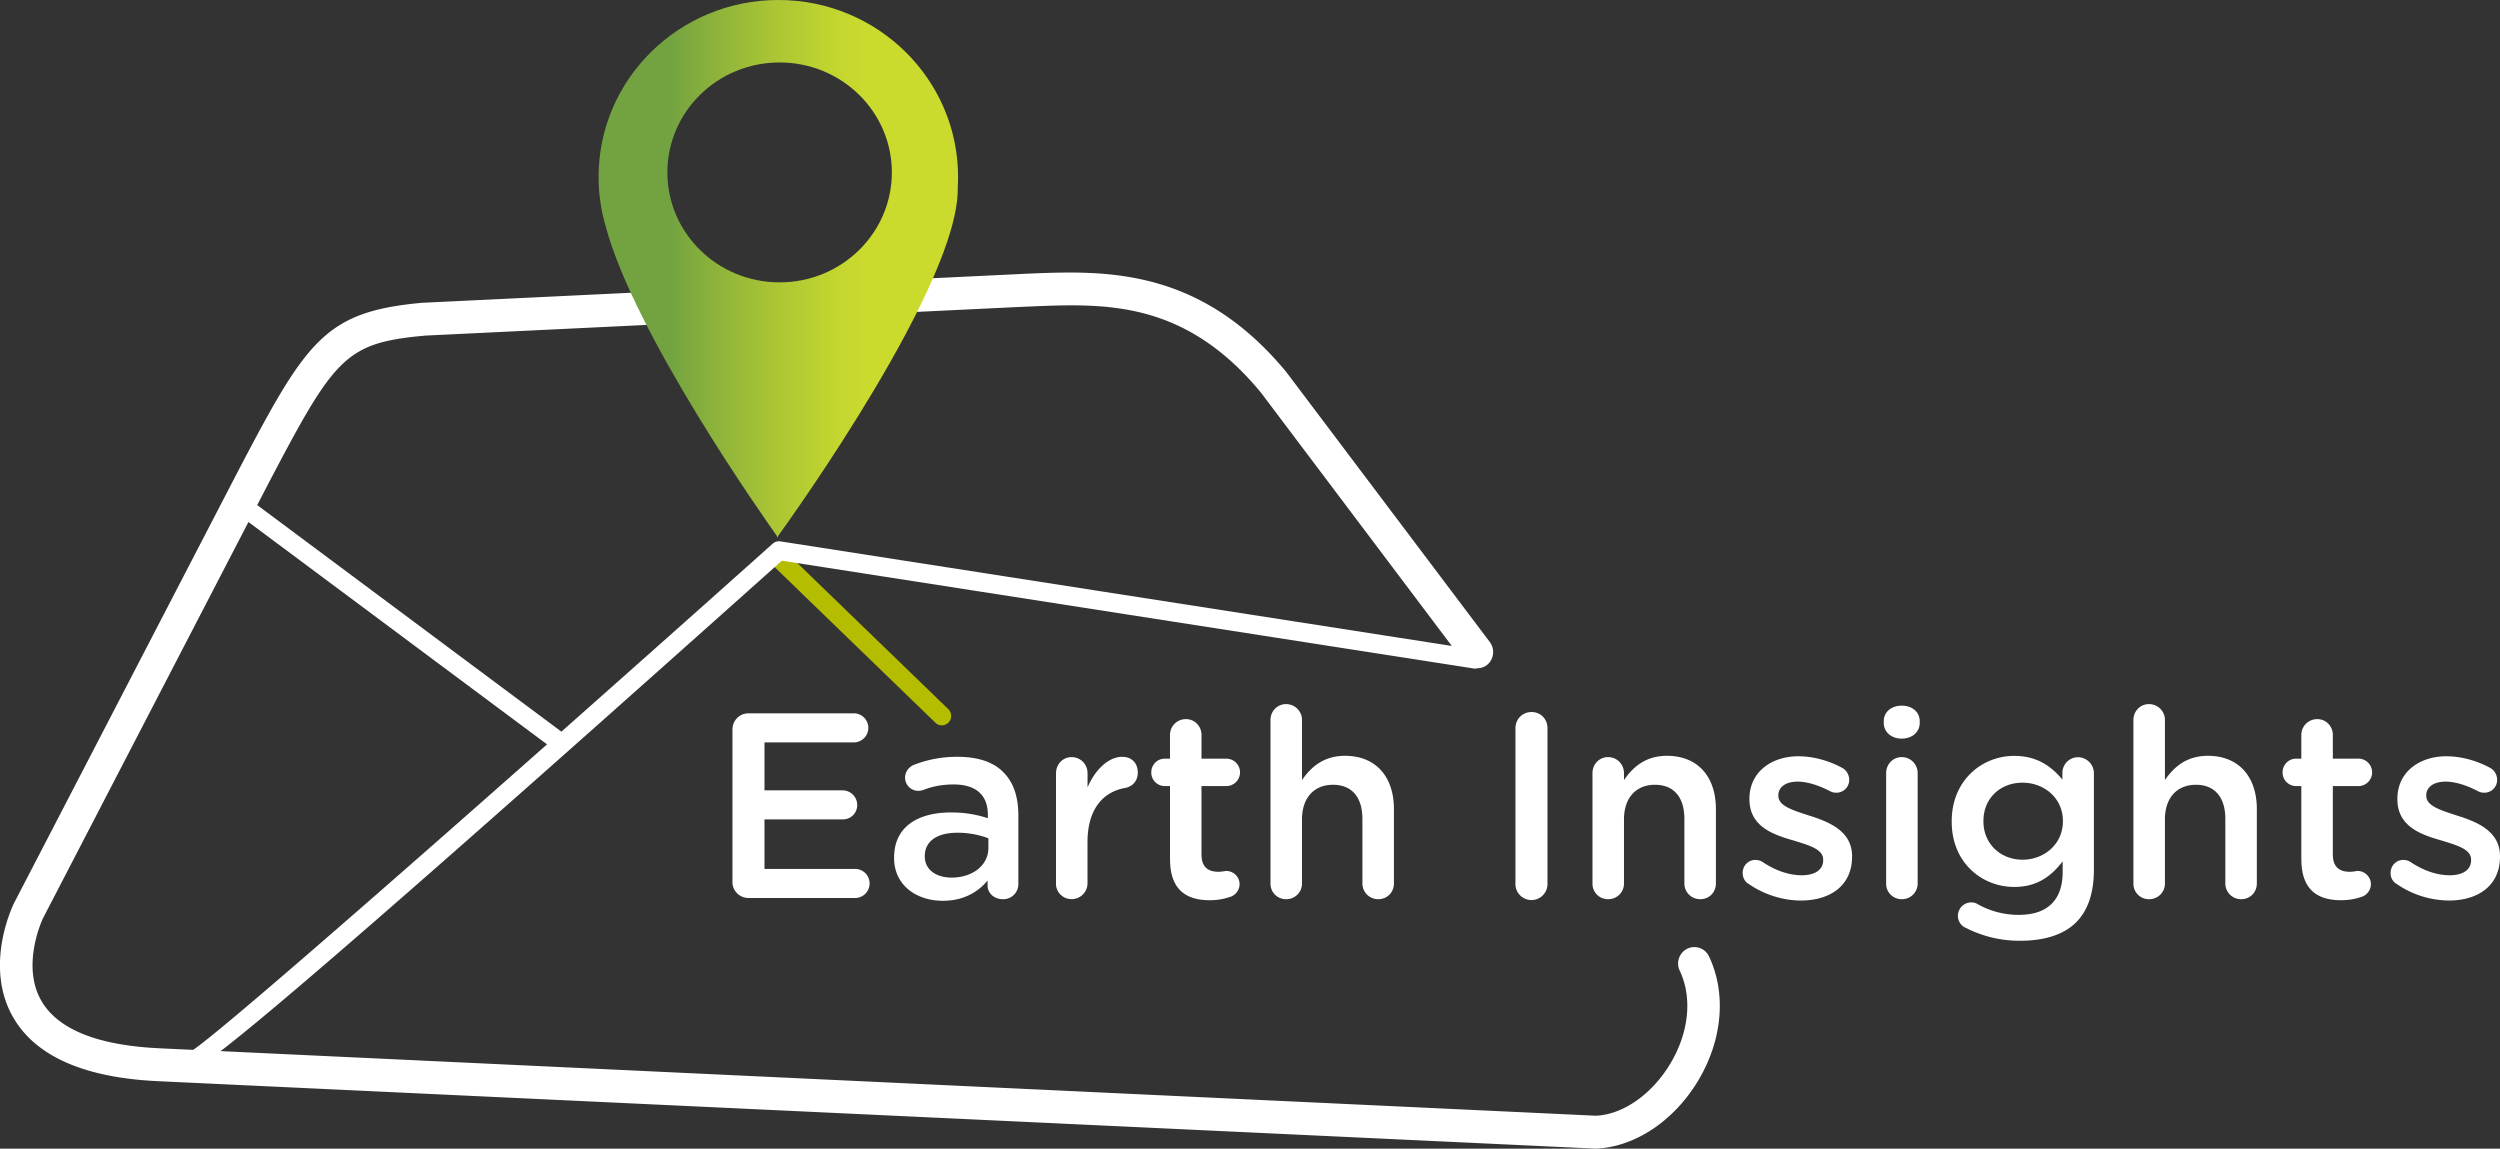 <svg width="111" height="51" fill="none" xmlns="http://www.w3.org/2000/svg"><rect width="100%" height="100%" fill="#333333" stroke="none"/><g clip-path="url(#a)"><path d="M41.816 32.206a.41.41 0 0 1-.307-.139l-7.18-6.95a.422.422 0 0 1 .03-.592.41.41 0 0 1 .585.031l7.181 6.95a.422.422 0 0 1-.309.702v-.002z" fill="#B4BD00"/><path d="M32.521 39.141v-6.743c0-.41.31-.726.715-.726h4.708a.646.646 0 0 1 0 1.29h-4.001v2.13h3.48a.65.65 0 0 1 .637.656.63.63 0 0 1-.637.632h-3.48v2.2H38a.646.646 0 0 1 0 1.29h-4.765a.71.71 0 0 1-.715-.725v-.004zM39.699 38.087v-.023c0-1.334 1.027-1.991 2.52-1.991.684 0 1.17.105 1.642.256v-.153c0-.877-.531-1.346-1.514-1.346-.53 0-.972.093-1.352.246a.75.75 0 0 1-.22.037.585.585 0 0 1-.59-.585c0-.257.173-.48.38-.563a5.173 5.173 0 0 1 1.966-.362c.913 0 1.597.245 2.024.691.45.445.66 1.1.66 1.909v3.043a.67.67 0 0 1-.682.679c-.405 0-.684-.281-.684-.598v-.233c-.417.504-1.052.901-1.99.901-1.145 0-2.162-.668-2.162-1.908h.002zm4.186-.445v-.422a3.841 3.841 0 0 0-1.388-.246c-.903 0-1.436.387-1.436 1.03v.025c0 .597.52.936 1.193.936.925 0 1.631-.54 1.631-1.323zM46.888 34.33c0-.4.3-.714.693-.714.392 0 .706.314.706.713v.633c.325-.772.925-1.359 1.536-1.359.441 0 .695.292.695.702 0 .374-.243.62-.556.678-.994.176-1.677.947-1.677 2.411v1.826a.702.702 0 0 1-.706.701.684.684 0 0 1-.693-.7v-4.895l.002.003zM51.948 38.157v-3.255h-.231a.6.6 0 0 1-.6-.608c0-.34.265-.61.6-.61h.23v-1.052c0-.387.313-.703.707-.703.394 0 .693.316.693.703v1.052h1.099c.335 0 .612.27.612.61a.61.61 0 0 1-.612.608h-1.1v3.033c0 .55.279.772.753.772.16 0 .302-.037.348-.037.311 0 .59.257.59.585 0 .259-.173.47-.37.55-.301.106-.591.164-.96.164-1.028 0-1.757-.455-1.757-1.816l-.002.004zM56.41 31.965c0-.386.3-.703.693-.703.392 0 .706.317.706.703v2.67c.393-.575.959-1.077 1.908-1.077 1.377 0 2.173.936 2.173 2.363v3.303c0 .399-.3.7-.692.7a.696.696 0 0 1-.707-.7v-2.868c0-.962-.472-1.512-1.307-1.512s-1.375.575-1.375 1.534v2.846a.694.694 0 0 1-.706.7.684.684 0 0 1-.693-.7v-7.258zM67.287 32.328c0-.4.31-.714.715-.714.404 0 .706.315.706.713v6.886a.712.712 0 1 1-1.422 0v-6.886zM70.706 34.33c0-.4.3-.714.693-.714.392 0 .706.314.706.713v.306c.393-.575.959-1.077 1.908-1.077 1.376 0 2.173.936 2.173 2.363v3.303c0 .399-.3.7-.693.7a.696.696 0 0 1-.706-.7v-2.868c0-.962-.472-1.512-1.307-1.512s-1.375.575-1.375 1.534v2.846a.694.694 0 0 1-.706.7.684.684 0 0 1-.693-.7v-4.895zM77.64 39.246c-.15-.082-.265-.256-.265-.492 0-.314.243-.574.568-.574a.62.62 0 0 1 .3.082c.59.4 1.203.6 1.758.6.6 0 .948-.257.948-.668v-.025c0-.478-.647-.643-1.364-.866-.903-.257-1.91-.633-1.91-1.816v-.023c0-1.17.96-1.885 2.175-1.885.648 0 1.33.186 1.92.502a.605.605 0 0 1 .335.54.566.566 0 0 1-.578.575.563.563 0 0 1-.278-.07c-.496-.257-1.005-.422-1.435-.422-.543 0-.856.256-.856.608v.022c0 .457.66.645 1.377.88.888.28 1.897.69 1.897 1.802v.023c0 1.299-.995 1.944-2.267 1.944-.774 0-1.62-.246-2.324-.738v.001zM83.64 32.023c0-.423.348-.692.798-.692.45 0 .798.269.798.692v.069c0 .422-.347.703-.798.703-.451 0-.799-.281-.799-.703v-.069zm.105 2.306c0-.399.3-.713.693-.713.392 0 .706.314.706.713v4.895a.694.694 0 0 1-.706.7.684.684 0 0 1-.693-.7v-4.895zM87.326 41.215a.58.58 0 0 1-.394-.563c0-.316.266-.585.59-.585.106 0 .186.023.255.06a3.693 3.693 0 0 0 1.873.492c1.25 0 1.932-.655 1.932-1.896v-.48c-.508.668-1.145 1.137-2.15 1.137-1.436 0-2.776-1.077-2.776-2.893v-.023c0-1.825 1.352-2.903 2.775-2.903 1.028 0 1.665.48 2.139 1.055v-.294c0-.387.31-.701.693-.701.381 0 .706.314.706.713v4.274c0 1.04-.267 1.814-.776 2.33-.555.561-1.411.832-2.508.832-.858 0-1.62-.188-2.359-.55v-.005zm4.267-4.742v-.023c0-1.007-.822-1.699-1.794-1.699-.972 0-1.734.678-1.734 1.7v.022c0 1.007.775 1.698 1.734 1.698.96 0 1.793-.69 1.793-1.698zM94.724 31.965c0-.386.3-.703.692-.703.393 0 .707.317.707.703v2.67c.392-.575.958-1.077 1.907-1.077 1.377 0 2.174.936 2.174 2.363v3.303c0 .399-.3.7-.693.7a.696.696 0 0 1-.706-.7v-2.868c0-.962-.473-1.512-1.307-1.512-.835 0-1.375.575-1.375 1.534v2.846a.694.694 0 0 1-.707.7.684.684 0 0 1-.692-.7v-7.258zM102.179 38.157v-3.255h-.231a.6.6 0 0 1-.601-.608c0-.34.266-.61.601-.61h.231v-1.052c0-.387.312-.703.706-.703.394 0 .693.316.693.703v1.052h1.099a.61.61 0 1 1 0 1.218h-1.099v3.033c0 .55.278.772.751.772.162 0 .302-.037.349-.037.311 0 .59.257.59.585 0 .259-.173.47-.371.55-.3.106-.59.164-.958.164-1.029 0-1.758-.455-1.758-1.816l-.002.004zM106.409 39.246a.543.543 0 0 1-.266-.492c0-.314.243-.574.568-.574a.62.62 0 0 1 .3.082c.59.4 1.203.6 1.759.6.6 0 .947-.257.947-.668v-.025c0-.478-.647-.643-1.364-.866-.903-.257-1.909-.633-1.909-1.816v-.023c0-1.17.959-1.885 2.175-1.885.647 0 1.329.186 1.919.502a.606.606 0 0 1 .335.54.566.566 0 0 1-.578.575.56.56 0 0 1-.277-.07c-.497-.257-1.005-.422-1.436-.422-.543 0-.856.256-.856.608v.022c0 .457.66.645 1.377.88.888.28 1.897.69 1.897 1.802v.023c0 1.299-.995 1.944-2.267 1.944a4.135 4.135 0 0 1-2.324-.738v.001z" fill="#FFF"/><path d="M75.88 42.464a.72.72 0 0 0-.963-.342.735.735 0 0 0-.338.975c.567 1.193.414 2.73-.405 4.109-.826 1.388-2.121 2.283-3.32 2.332L9.794 46.67c2.235-1.714 8.218-6.845 24.921-21.775l30.78 4.795c.031.005.054-.018.084-.02a.69.69 0 0 0 .434-.137.74.74 0 0 0 .135-1.026L57.113 16.52c-3.872-4.687-8.106-4.507-11.49-4.369l-26.896 1.294c-4.31.4-5.108 1.652-8.168 7.495L.62 40.104c-.055.113-1.352 2.794-.03 5.075 1 1.726 3.167 2.677 6.44 2.826L70.847 51c1.742-.069 3.49-1.236 4.563-3.04 1.073-1.803 1.246-3.858.47-5.496zM18.828 14.903l26.466-1.276.388-.016c3.393-.146 6.91-.288 10.305 3.822L64.46 28.68l-29.812-4.643a.43.43 0 0 0-.337.1 2860.953 2860.953 0 0 1-9.385 8.348l-13.506-10.06.417-.803c3.01-5.746 3.46-6.39 6.991-6.716l-.001-.002zM1.843 44.445c-.93-1.589.061-3.666.065-3.673l9.123-17.595 13.257 9.873C16.842 39.637 9.744 45.832 8.575 46.614l-1.476-.069c-2.748-.127-4.516-.831-5.256-2.098v-.002z" fill="#FFF"/><path d="M34.557 0c-4.407 0-7.98 3.518-7.98 7.857 0 .754.108 1.484.31 2.173 1.284 4.822 7.071 13.015 7.613 13.774v.058l.02-.028.021.028v-.056c.619-.856 8.084-11.267 7.983-15.497.009-.15.014-.3.014-.452 0-4.339-3.572-7.857-7.98-7.857zm.057 12.537c-2.752 0-4.983-2.186-4.983-4.882 0-2.696 2.23-4.882 4.983-4.882 2.753 0 4.984 2.186 4.984 4.882 0 2.696-2.23 4.882-4.984 4.882z" fill="url(#b)"/></g><defs><linearGradient id="b" x1="26.578" y1="11.931" x2="42.538" y2="11.931" gradientUnits="userSpaceOnUse"><stop offset=".2" stop-color="#73A341"/><stop offset=".27" stop-color="#82AC3D"/><stop offset=".48" stop-color="#A9C535"/><stop offset=".65" stop-color="#C2D52F"/><stop offset=".75" stop-color="#CBDB2E"/></linearGradient><clipPath id="a"><path fill="#FFF" d="M0 0h111v51H0z"/></clipPath></defs></svg>
